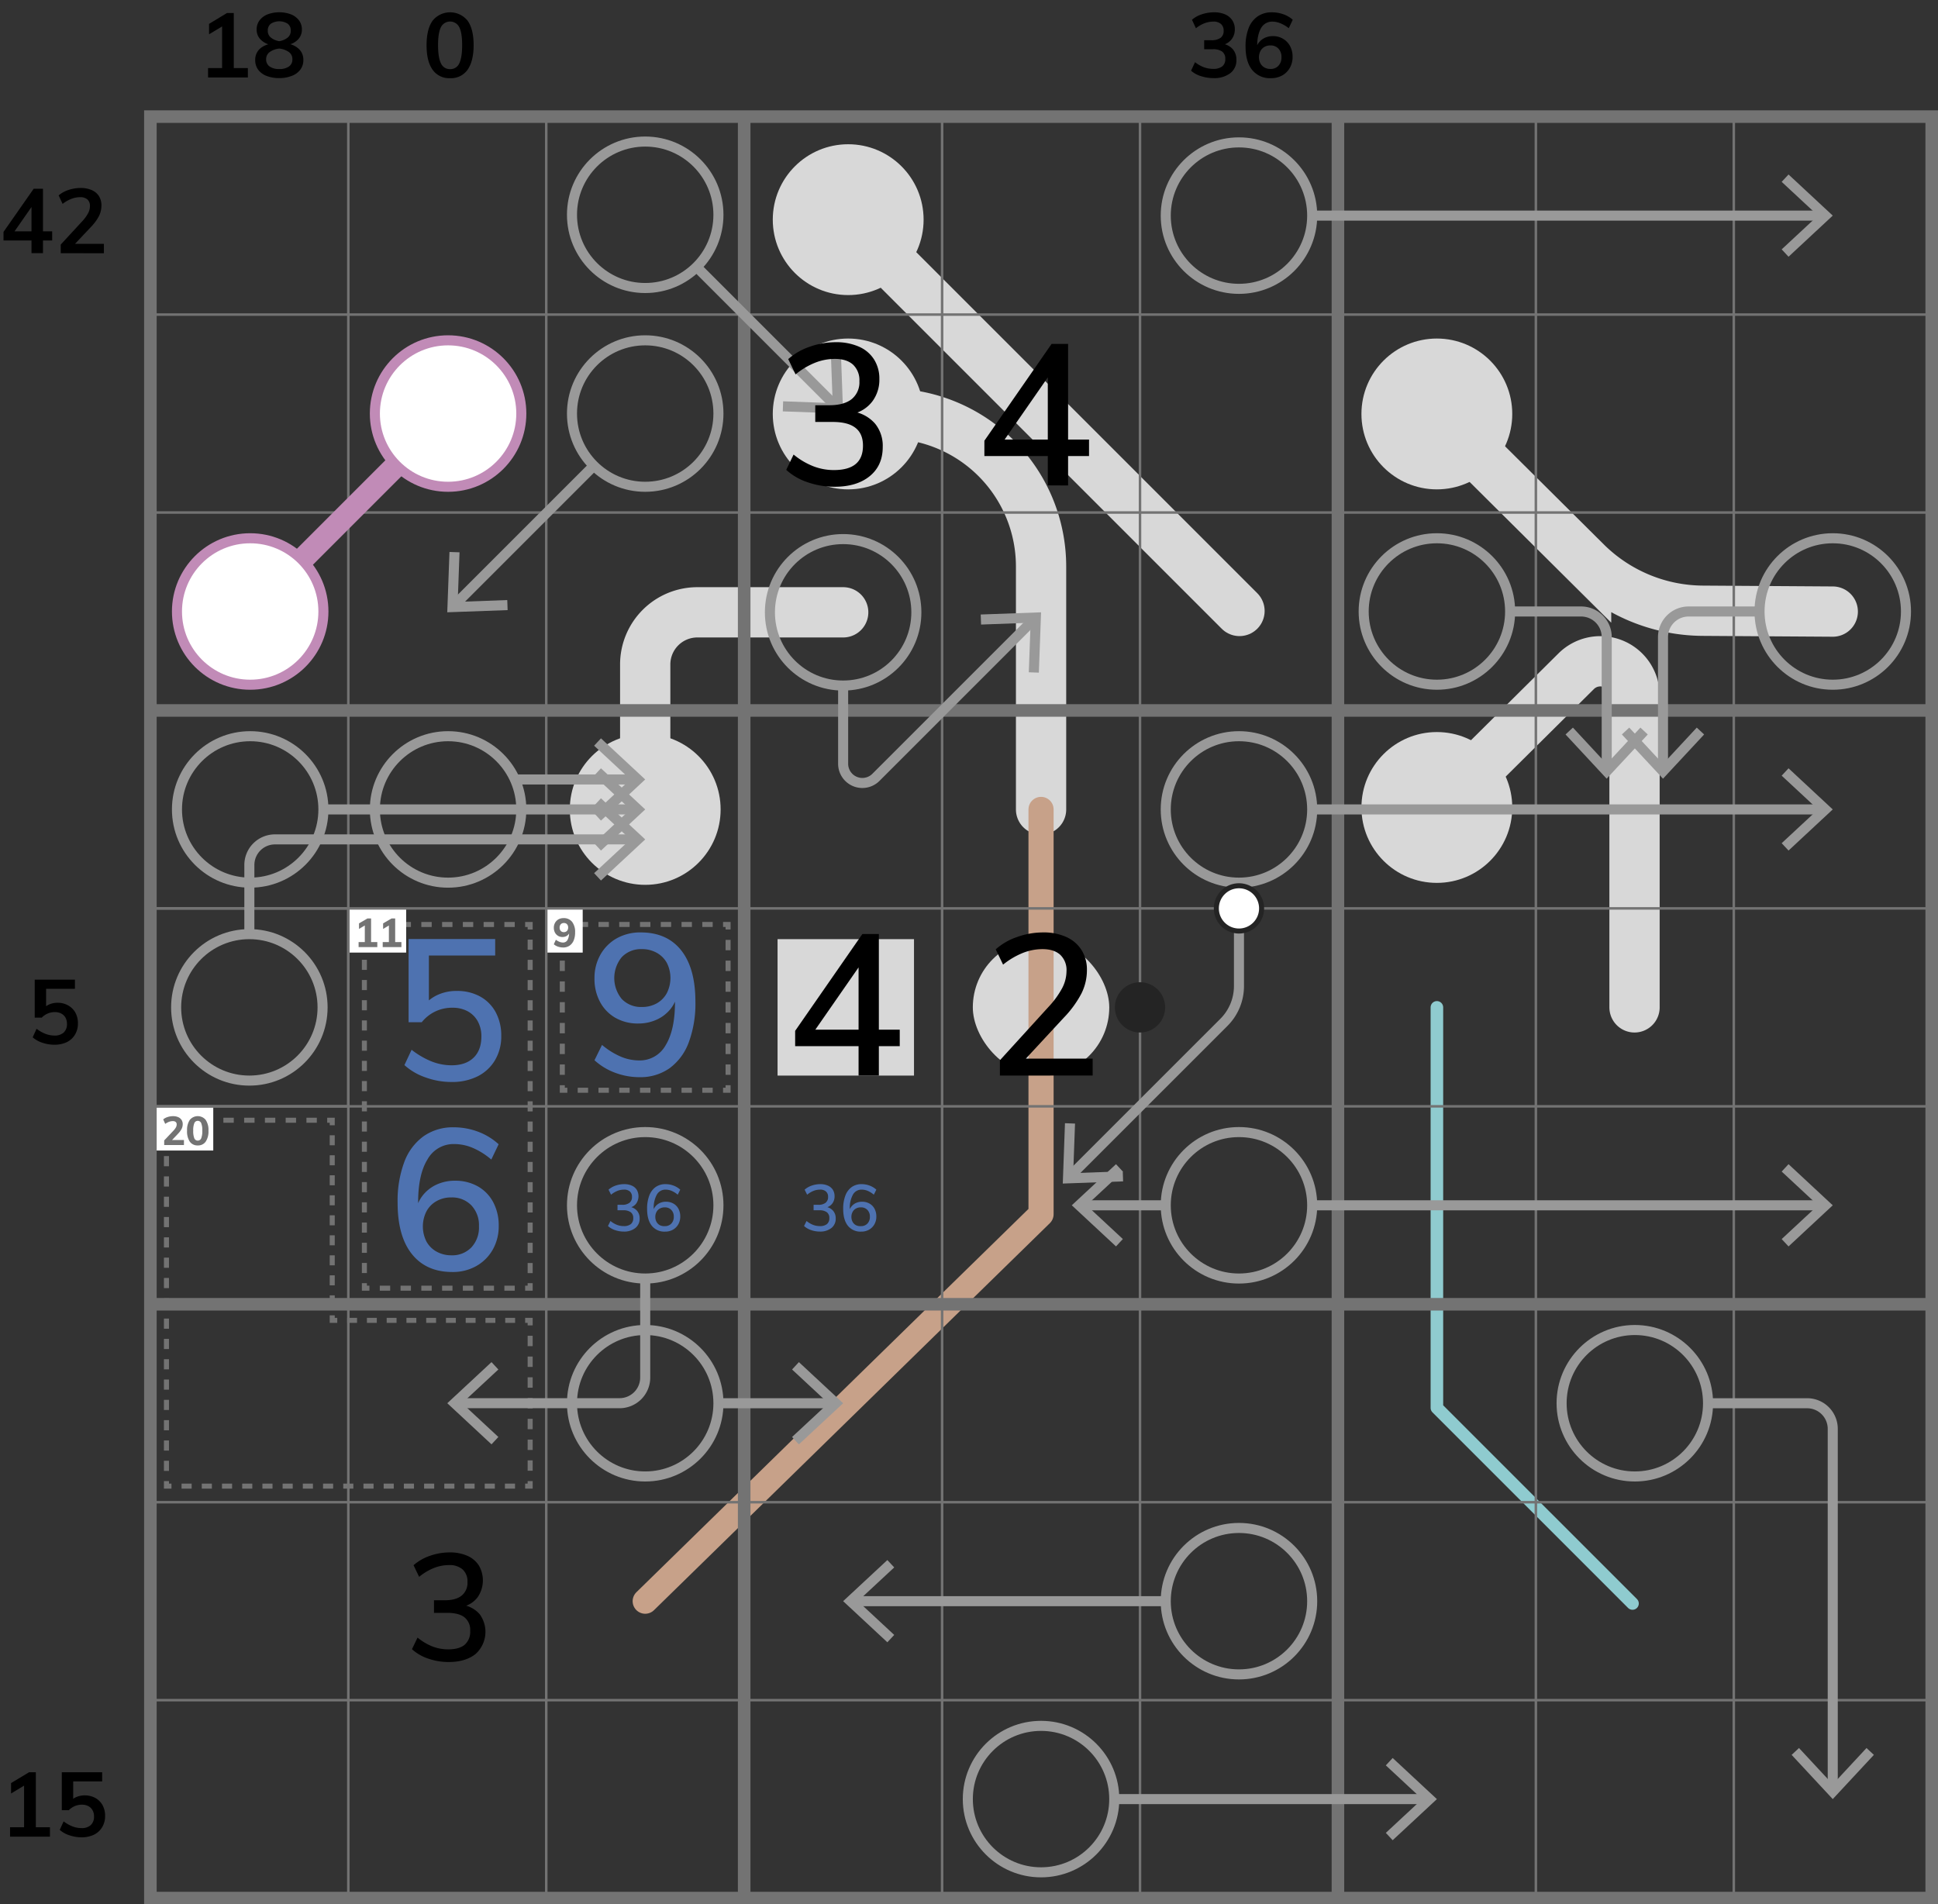 <svg xmlns="http://www.w3.org/2000/svg" viewBox="0 0 770.98 757.55"><rect x="0" y="0" width="770.98" height="757.55" fill="#333333" stroke="none"/><defs><style>.cls-1,.cls-10,.cls-11,.cls-12,.cls-13,.cls-16,.cls-17,.cls-18,.cls-2,.cls-22,.cls-4,.cls-5,.cls-6,.cls-7,.cls-8,.cls-9{fill:none;}.cls-1{stroke:#d8d8d8;stroke-width:20px;}.cls-1,.cls-13,.cls-2{stroke-linecap:round;}.cls-1,.cls-10,.cls-11,.cls-12,.cls-16,.cls-17,.cls-18,.cls-22,.cls-23,.cls-4,.cls-5,.cls-6,.cls-7,.cls-8,.cls-9{stroke-miterlimit:10;}.cls-2{stroke:#8fcbcf;}.cls-13,.cls-2{stroke-linejoin:round;}.cls-16,.cls-2{stroke-width:5px;}.cls-3{fill:#d8d8d8;}.cls-10,.cls-11,.cls-12,.cls-16,.cls-17,.cls-4,.cls-5,.cls-6,.cls-7,.cls-8,.cls-9{stroke:#737373;}.cls-10,.cls-11,.cls-12,.cls-4,.cls-5,.cls-6,.cls-7,.cls-8,.cls-9{stroke-width:2px;}.cls-5{stroke-dasharray:4.13 4.13;}.cls-6{stroke-dasharray:4.13 4.13;}.cls-7{stroke-dasharray:4.02 4.02;}.cls-8{stroke-dasharray:4.04 4.04;}.cls-9{stroke-dasharray:4.13 4.13;}.cls-10{stroke-dasharray:3.98 3.98;}.cls-11{stroke-dasharray:3.93 3.93;}.cls-12{stroke-dasharray:4.02 4.02;}.cls-13{stroke:#c7a189;stroke-width:10px;}.cls-14,.cls-23{fill:#fff;}.cls-15{fill:#737373;}.cls-18{stroke:#999;}.cls-18,.cls-23{stroke-width:4px;}.cls-19{fill:#999;}.cls-20{fill:#4e72b0;}.cls-21{fill:#242424;}.cls-22,.cls-23{stroke:#c18bb7;}.cls-22{stroke-width:9px;}</style></defs><g id="ui"><path class="cls-1" d="M414.16,322V225.34a60.84,60.84,0,0,0-60.84-60.83H337.43"/><polyline class="cls-2" points="571.63 400.73 571.63 560.06 649.45 637.87"/><circle class="cls-3" cx="337.43" cy="164.67" r="30"/><circle class="cls-3" cx="337.43" cy="87.38" r="30"/><circle class="cls-3" cx="256.68" cy="321.99" r="30"/><circle class="cls-3" cx="571.61" cy="164.67" r="30"/><circle class="cls-3" cx="571.61" cy="321.21" r="30"/><rect class="cls-3" x="309.33" y="373.59" width="54.28" height="54.28"/><polyline class="cls-4" points="289.65 431.7 289.65 433.7 287.65 433.7"/><line class="cls-5" x1="283.52" y1="433.7" x2="227.77" y2="433.7"/><polyline class="cls-4" points="225.7 433.7 223.7 433.7 223.7 431.7"/><line class="cls-5" x1="223.7" y1="427.57" x2="223.7" y2="371.82"/><polyline class="cls-4" points="223.7 369.75 223.7 367.75 225.7 367.75"/><line class="cls-5" x1="229.83" y1="367.75" x2="285.58" y2="367.75"/><polyline class="cls-4" points="287.65 367.75 289.65 367.75 289.65 369.75"/><line class="cls-5" x1="289.65" y1="373.88" x2="289.65" y2="429.64"/><rect class="cls-3" x="387.01" y="373.59" width="54.28" height="54.28" rx="27.14"/><polyline class="cls-4" points="208.91 525.24 210.91 525.24 210.91 527.24"/><line class="cls-6" x1="210.91" y1="531.37" x2="210.91" y2="587.11"/><polyline class="cls-4" points="210.91 589.18 210.91 591.18 208.91 591.18"/><line class="cls-7" x1="204.89" y1="591.18" x2="70.23" y2="591.18"/><polyline class="cls-4" points="68.22 591.18 66.22 591.18 66.22 589.18"/><line class="cls-8" x1="66.22" y1="585.13" x2="66.22" y2="449.65"/><polyline class="cls-4" points="66.22 447.63 66.22 445.63 68.22 445.63"/><line class="cls-9" x1="72.35" y1="445.63" x2="128.11" y2="445.63"/><polyline class="cls-4" points="130.17 445.63 132.17 445.63 132.17 447.63"/><line class="cls-10" x1="132.17" y1="451.61" x2="132.17" y2="521.25"/><polyline class="cls-4" points="132.17 523.24 132.17 525.24 134.17 525.24"/><line class="cls-11" x1="138.11" y1="525.24" x2="206.95" y2="525.24"/><polyline class="cls-4" points="208.91 367.76 210.91 367.76 210.91 369.76"/><line class="cls-12" x1="210.91" y1="373.78" x2="210.91" y2="508.43"/><polyline class="cls-4" points="210.91 510.44 210.91 512.44 208.91 512.44"/><line class="cls-9" x1="204.78" y1="512.44" x2="149.03" y2="512.44"/><polyline class="cls-4" points="146.96 512.44 144.96 512.44 144.96 510.44"/><line class="cls-12" x1="144.96" y1="506.42" x2="144.96" y2="371.77"/><polyline class="cls-4" points="144.96 369.76 144.96 367.76 146.96 367.76"/><line class="cls-9" x1="151.09" y1="367.76" x2="206.85" y2="367.76"/><polyline class="cls-13" points="256.68 636.95 414.15 483.01 414.15 321.99"/><path class="cls-1" d="M571.63,322l55.43-55a13.61,13.61,0,0,1,23.19,9.65V400.73"/><path class="cls-1" d="M571.61,164.67l59.38,59a66.43,66.43,0,0,0,46.34,19.28l51.78.34"/><line class="cls-1" x1="337.43" y1="87.38" x2="493.1" y2="243.04"/><path class="cls-1" d="M256.68,305.51V264.34a20.75,20.75,0,0,1,20.76-20.76h58"/><rect class="cls-14" x="138.57" y="361.36" width="23.01" height="17.58"/><path class="cls-15" d="M142.66,376.76v-2h7.44v2Zm2.47-1.15v-8.27l1.18.11-3.49,2.07v-2.2l3.35-1.95h1.45v10.24Z"/><path class="cls-15" d="M152.25,376.76v-2h7.44v2Zm2.46-1.15v-8.27l1.18.11-3.48,2.07v-2.2l3.34-1.95h1.46v10.24Z"/><rect class="cls-14" x="61.83" y="440.1" width="23.01" height="17.58"/><path class="cls-15" d="M65.32,455.5v-1.84l3.79-4a6.42,6.42,0,0,0,.89-1.22,2.53,2.53,0,0,0,.29-1.13,1.24,1.24,0,0,0-.4-1,1.77,1.77,0,0,0-1.15-.33,4.42,4.42,0,0,0-1.48.27,6.78,6.78,0,0,0-1.53.83l-.8-1.79a5,5,0,0,1,1.76-.94,7.09,7.09,0,0,1,2.18-.34,5,5,0,0,1,2,.38,3.08,3.08,0,0,1,1.35,1.1,3,3,0,0,1,.47,1.67,4.17,4.17,0,0,1-.41,1.84A8,8,0,0,1,71,450.81l-3.26,3.43-.32-.74h5.76v2Z"/><path class="cls-15" d="M78.67,455.65a3.69,3.69,0,0,1-3.16-1.5,7.33,7.33,0,0,1-1.09-4.36,7.16,7.16,0,0,1,1.09-4.3,4.1,4.1,0,0,1,6.32,0,7.09,7.09,0,0,1,1.1,4.3,7.24,7.24,0,0,1-1.1,4.35A3.65,3.65,0,0,1,78.67,455.65Zm0-1.92a1.44,1.44,0,0,0,1.38-.93,7.62,7.62,0,0,0,.43-3,7.47,7.47,0,0,0-.43-3,1.48,1.48,0,0,0-2.75,0,7.47,7.47,0,0,0-.43,3,7.62,7.62,0,0,0,.43,3A1.44,1.44,0,0,0,78.67,453.73Z"/><rect class="cls-14" x="217.31" y="361.36" width="14.5" height="17.58"/><path class="cls-15" d="M224.17,365.23a4.16,4.16,0,0,1,3.42,1.47,6.5,6.5,0,0,1,1.2,4.21,8.15,8.15,0,0,1-.57,3.21,4.65,4.65,0,0,1-1.65,2.07,4.48,4.48,0,0,1-2.56.72,6.47,6.47,0,0,1-2-.33,4.89,4.89,0,0,1-1.69-.95l.81-1.79a6.29,6.29,0,0,0,1.51.84,3.81,3.81,0,0,0,1.31.26,2,2,0,0,0,1.81-1,5.75,5.75,0,0,0,.62-3v-.58l.26.38a2.45,2.45,0,0,1-.58,1.06,2.91,2.91,0,0,1-1,.7,3.35,3.35,0,0,1-1.28.24,3.31,3.31,0,0,1-1.78-.47,3.35,3.35,0,0,1-1.23-1.3,4.08,4.08,0,0,1-.44-1.91,3.87,3.87,0,0,1,.5-2,3.7,3.7,0,0,1,1.38-1.37A4.06,4.06,0,0,1,224.17,365.23Zm.14,1.95a1.58,1.58,0,0,0-1.23.5,1.86,1.86,0,0,0-.45,1.31,1.91,1.91,0,0,0,.45,1.33,1.58,1.58,0,0,0,1.23.49,1.75,1.75,0,0,0,.89-.22,1.51,1.51,0,0,0,.61-.64,2.12,2.12,0,0,0,.22-1,2,2,0,0,0-.22-.95,1.67,1.67,0,0,0-.61-.63A1.76,1.76,0,0,0,224.31,367.18Z"/></g><g id="puzzle"><rect class="cls-16" x="59.83" y="46.4" width="708.65" height="708.65" transform="translate(814.88 -13.43) rotate(90)"/><line class="cls-16" x1="768.48" y1="282.62" x2="59.83" y2="282.62"/><line class="cls-16" x1="768.48" y1="518.84" x2="59.83" y2="518.84"/><line class="cls-16" x1="532.26" y1="755.05" x2="532.26" y2="46.4"/><line class="cls-16" x1="296.05" y1="755.05" x2="296.05" y2="46.4"/><rect class="cls-17" x="532.26" y="518.84" width="236.22" height="236.22" transform="translate(1287.32 -13.43) rotate(90)"/><line class="cls-17" x1="768.48" y1="597.58" x2="532.26" y2="597.58"/><line class="cls-17" x1="768.48" y1="676.32" x2="532.26" y2="676.32"/><line class="cls-17" x1="689.74" y1="755.05" x2="689.74" y2="518.84"/><line class="cls-17" x1="611" y1="755.05" x2="611" y2="518.84"/><rect class="cls-17" x="532.26" y="282.62" width="236.22" height="236.22" transform="translate(1051.1 -249.65) rotate(90)"/><line class="cls-17" x1="768.48" y1="361.36" x2="532.26" y2="361.36"/><line class="cls-17" x1="768.48" y1="440.1" x2="532.26" y2="440.1"/><line class="cls-17" x1="689.74" y1="518.84" x2="689.74" y2="282.62"/><line class="cls-17" x1="611" y1="518.84" x2="611" y2="282.62"/><rect class="cls-17" x="532.26" y="46.4" width="236.22" height="236.22" transform="translate(814.88 -485.86) rotate(90)"/><line class="cls-17" x1="768.48" y1="125.14" x2="532.26" y2="125.14"/><line class="cls-17" x1="768.48" y1="203.88" x2="532.26" y2="203.88"/><line class="cls-17" x1="689.74" y1="282.62" x2="689.74" y2="46.4"/><line class="cls-17" x1="611" y1="282.62" x2="611" y2="46.4"/><rect class="cls-17" x="296.05" y="518.84" width="236.22" height="236.22" transform="translate(1051.1 222.79) rotate(90)"/><line class="cls-17" x1="532.26" y1="597.58" x2="296.05" y2="597.58"/><line class="cls-17" x1="532.26" y1="676.32" x2="296.05" y2="676.32"/><line class="cls-17" x1="453.52" y1="755.05" x2="453.52" y2="518.84"/><line class="cls-17" x1="374.79" y1="755.05" x2="374.79" y2="518.84"/><rect class="cls-17" x="296.05" y="282.62" width="236.22" height="236.22" transform="translate(814.88 -13.43) rotate(90)"/><line class="cls-17" x1="532.26" y1="361.36" x2="296.05" y2="361.36"/><line class="cls-17" x1="532.26" y1="440.1" x2="296.05" y2="440.1"/><line class="cls-17" x1="453.52" y1="518.84" x2="453.52" y2="282.62"/><line class="cls-17" x1="374.79" y1="518.84" x2="374.79" y2="282.62"/><rect class="cls-17" x="296.05" y="46.4" width="236.22" height="236.22" transform="translate(578.66 -249.65) rotate(90)"/><line class="cls-17" x1="532.26" y1="125.14" x2="296.05" y2="125.14"/><line class="cls-17" x1="532.26" y1="203.88" x2="296.05" y2="203.88"/><line class="cls-17" x1="453.52" y1="282.62" x2="453.52" y2="46.4"/><line class="cls-17" x1="374.79" y1="282.62" x2="374.79" y2="46.4"/><rect class="cls-17" x="59.83" y="518.84" width="236.22" height="236.22" transform="translate(814.88 459.01) rotate(90)"/><line class="cls-17" x1="296.05" y1="597.58" x2="59.83" y2="597.58"/><line class="cls-17" x1="296.05" y1="676.32" x2="59.83" y2="676.32"/><line class="cls-17" x1="217.31" y1="755.05" x2="217.31" y2="518.84"/><line class="cls-17" x1="138.57" y1="755.05" x2="138.57" y2="518.84"/><rect class="cls-17" x="59.83" y="282.62" width="236.22" height="236.22" transform="translate(578.66 222.79) rotate(90)"/><line class="cls-17" x1="296.05" y1="361.36" x2="59.83" y2="361.36"/><line class="cls-17" x1="296.05" y1="440.1" x2="59.83" y2="440.1"/><line class="cls-17" x1="217.31" y1="518.84" x2="217.31" y2="282.62"/><line class="cls-17" x1="138.57" y1="518.84" x2="138.57" y2="282.62"/><rect class="cls-17" x="59.83" y="46.4" width="236.22" height="236.22" transform="translate(342.45 -13.43) rotate(90)"/><line class="cls-17" x1="296.05" y1="125.14" x2="59.83" y2="125.14"/><line class="cls-17" x1="296.05" y1="203.88" x2="59.83" y2="203.88"/><line class="cls-17" x1="217.31" y1="282.62" x2="217.31" y2="46.4"/><line class="cls-17" x1="138.57" y1="282.62" x2="138.57" y2="46.4"/><rect class="cls-17" x="59.83" y="361.36" width="78.74" height="78.74"/><circle class="cls-18" cx="256.68" cy="479.47" r="29.13"/><circle class="cls-18" cx="256.68" cy="558.21" r="29.13"/><circle class="cls-18" cx="414.15" cy="715.68" r="29.13"/><path class="cls-18" d="M256.68,508.6V548a10.2,10.2,0,0,1-10.19,10.19H182.27"/><polygon class="cls-19" points="195.53 541.85 198.26 544.78 183.81 558.2 198.26 571.63 195.53 574.56 177.94 558.2 195.53 541.85"/><path class="cls-18" d="M492.89,351.12v41.17a20.4,20.4,0,0,1-6,14.41l-61.06,61.05"/><polygon class="cls-19" points="423.67 446.81 427.67 446.96 426.95 466.67 446.66 465.95 446.8 469.95 422.8 470.82 423.67 446.81"/><path class="cls-18" d="M335.42,272.71v31.16a7.64,7.64,0,0,0,13,5.4l62.63-62.63"/><polygon class="cls-19" points="413.28 267.58 409.28 267.44 410 247.73 390.29 248.45 390.15 244.45 414.16 243.58 413.28 267.58"/><line class="cls-18" x1="285.81" y1="558.21" x2="331.08" y2="558.21"/><polygon class="cls-19" points="317.82 574.57 315.1 571.64 329.54 558.21 315.1 544.78 317.82 541.85 335.42 558.21 317.82 574.57"/><line class="cls-18" x1="463.76" y1="479.47" x2="430.72" y2="479.47"/><polygon class="cls-19" points="443.97 463.11 446.7 466.04 432.25 479.46 446.7 492.89 443.97 495.82 426.38 479.46 443.97 463.11"/><path class="cls-18" d="M600.77,243.25H629a10.19,10.19,0,0,1,10.19,10.19v52"/><polygon class="cls-19" points="622.81 292.17 625.74 289.44 639.16 303.89 652.59 289.44 655.52 292.17 639.16 309.76 622.81 292.17"/><path class="cls-18" d="M700,243.25H671.77a10.19,10.19,0,0,0-10.19,10.19v52"/><polygon class="cls-19" points="645.22 292.17 648.15 289.44 661.58 303.89 675.01 289.44 677.94 292.17 661.58 309.76 645.22 292.17"/><circle class="cls-18" cx="492.89" cy="479.47" r="29.13"/><line class="cls-18" x1="522.03" y1="479.47" x2="724.77" y2="479.47"/><polygon class="cls-19" points="711.52 495.83 708.79 492.9 723.24 479.47 708.79 466.04 711.52 463.11 729.11 479.47 711.52 495.83"/><circle class="cls-18" cx="492.89" cy="321.99" r="29.13"/><circle class="cls-18" cx="729.11" cy="243.25" r="29.13"/><circle class="cls-18" cx="571.63" cy="243.25" r="29.13"/><line class="cls-18" x1="522.03" y1="321.99" x2="724.77" y2="321.99"/><polygon class="cls-19" points="711.52 338.35 708.79 335.42 723.24 321.99 708.79 308.56 711.52 305.63 729.11 321.99 711.52 338.35"/><circle class="cls-18" cx="492.89" cy="85.77" r="29.13"/><line class="cls-18" x1="522.03" y1="85.77" x2="724.77" y2="85.77"/><polygon class="cls-19" points="711.52 102.13 708.79 99.2 723.24 85.77 708.79 72.34 711.52 69.41 729.11 85.77 711.52 102.13"/><line class="cls-18" x1="277.11" y1="106.2" x2="332.35" y2="161.44"/><polygon class="cls-19" points="311.41 163.64 311.55 159.64 331.26 160.36 330.54 140.65 334.54 140.5 335.41 164.51 311.41 163.64"/><circle class="cls-18" cx="256.68" cy="85.44" r="29.13"/><circle class="cls-18" cx="256.68" cy="164.51" r="29.13"/><line class="cls-18" x1="236.24" y1="185.27" x2="181" y2="240.51"/><polygon class="cls-19" points="178.81 219.57 182.81 219.71 182.09 239.42 201.8 238.7 201.94 242.7 177.93 243.57 178.81 219.57"/><circle class="cls-18" cx="335.42" cy="243.58" r="29.13"/><circle class="cls-18" cx="650.37" cy="558.21" r="29.13"/><path class="cls-18" d="M679.51,558.21h39.41a10.19,10.19,0,0,1,10.19,10.18v143"/><polygon class="cls-19" points="712.75 698.09 715.68 695.36 729.11 709.81 742.54 695.36 745.47 698.09 729.11 715.68 712.75 698.09"/><circle class="cls-18" cx="99.2" cy="400.73" r="29.13"/><circle class="cls-18" cx="99.53" cy="321.99" r="29.13"/><circle class="cls-18" cx="178.26" cy="321.99" r="29.13"/><path class="cls-18" d="M99.2,371.59V344.1a10.19,10.19,0,0,1,10.19-10.19h143"/><polygon class="cls-19" points="239.08 350.27 236.35 347.34 250.8 333.92 236.35 320.49 239.08 317.56 256.68 333.92 239.08 350.27"/><line class="cls-18" x1="443.29" y1="715.68" x2="567.3" y2="715.68"/><polygon class="cls-19" points="554.04 732.04 551.31 729.12 565.76 715.69 551.31 702.26 554.04 699.33 571.63 715.69 554.04 732.04"/><circle class="cls-18" cx="492.89" cy="636.95" r="29.13"/><line class="cls-18" x1="463.76" y1="636.95" x2="339.75" y2="636.95"/><polygon class="cls-19" points="353.01 620.59 355.74 623.52 341.29 636.94 355.74 650.37 353.01 653.3 335.42 636.94 353.01 620.59"/><line class="cls-18" x1="128.66" y1="321.99" x2="252.34" y2="321.99"/><polygon class="cls-19" points="239.08 338.35 236.35 335.42 250.8 321.99 236.35 308.56 239.08 305.63 256.68 321.99 239.08 338.35"/><line class="cls-18" x1="204.84" y1="310.07" x2="252.34" y2="310.07"/><polygon class="cls-19" points="239.08 326.43 236.35 323.5 250.8 310.07 236.35 296.64 239.08 293.71 256.68 310.07 239.08 326.43"/><path d="M21.58,415.59a14.71,14.71,0,0,1-4.73-.79A10.91,10.91,0,0,1,13,412.64l1.55-3.39a14.1,14.1,0,0,0,3.51,2,9.89,9.89,0,0,0,3.61.69,5.18,5.18,0,0,0,3.68-1.21,4.47,4.47,0,0,0,1.29-3.44,5,5,0,0,0-.59-2.48,4.1,4.1,0,0,0-1.68-1.62,5.39,5.39,0,0,0-2.55-.58,7.23,7.23,0,0,0-2.81.56,7.43,7.43,0,0,0-2.41,1.64H13.81V389.71h16v3.63H18.34v8.46l-1.4-.21a7,7,0,0,1,2.59-2,8.16,8.16,0,0,1,3.42-.69A8.3,8.3,0,0,1,27.18,400,7.35,7.35,0,0,1,30,402.85a8.56,8.56,0,0,1,1,4.28,8.42,8.42,0,0,1-1.17,4.45,7.81,7.81,0,0,1-3.28,3A11.24,11.24,0,0,1,21.58,415.59Z"/><path d="M82.77,30.82V27.07H98.61v3.75Zm5.58-2.13V8.6l2.34.51-7.52,4.53V9.5l7.12-4.32H93V28.69Z"/><path d="M111.1,31.07a13.54,13.54,0,0,1-5-.85,7.47,7.47,0,0,1-3.37-2.46,6.31,6.31,0,0,1-1.2-3.86,5.89,5.89,0,0,1,1.76-4.41,8.23,8.23,0,0,1,4.83-2.1l-.15.54a7.93,7.93,0,0,1-4.28-2.18,5.5,5.5,0,0,1-1.59-4,5.92,5.92,0,0,1,1.17-3.67,7.49,7.49,0,0,1,3.21-2.38,13.45,13.45,0,0,1,9.25,0,7.52,7.52,0,0,1,3.2,2.38,5.92,5.92,0,0,1,1.17,3.67,5.58,5.58,0,0,1-1.58,4,7.44,7.44,0,0,1-4.25,2.13l-.14-.54a8.25,8.25,0,0,1,4.8,2.16,5.84,5.84,0,0,1,1.75,4.35,6.25,6.25,0,0,1-1.21,3.86,7.39,7.39,0,0,1-3.36,2.46A13.55,13.55,0,0,1,111.1,31.07Zm0-3.6a6.53,6.53,0,0,0,3.82-1,3.34,3.34,0,0,0,1.4-2.9,3.4,3.4,0,0,0-1.45-2.9,8,8,0,0,0-3.77-1.35,7.93,7.93,0,0,0-3.76,1.35,3.41,3.41,0,0,0-1.46,2.9,3.32,3.32,0,0,0,1.41,2.9A6.5,6.5,0,0,0,111.1,27.47Zm0-11.09A7.12,7.12,0,0,0,114.38,15a3.36,3.36,0,0,0,1.29-2.79,3.31,3.31,0,0,0-1.24-2.79,6.31,6.31,0,0,0-6.66,0,3.33,3.33,0,0,0-1.24,2.79,3.34,3.34,0,0,0,1.3,2.79A7,7,0,0,0,111.1,16.38Z"/><path d="M179.06,31.1a8,8,0,0,1-6.95-3.34Q169.7,24.4,169.7,18t2.39-9.76a8.94,8.94,0,0,1,13.94,0q2.39,3.36,2.39,9.72T186,27.76A8,8,0,0,1,179.06,31.1Zm0-3.6a3.82,3.82,0,0,0,3.64-2.28c.76-1.53,1.15-3.94,1.15-7.26s-.39-5.67-1.15-7.16a4.08,4.08,0,0,0-7.28,0c-.76,1.5-1.15,3.88-1.15,7.14s.39,5.73,1.15,7.26A3.83,3.83,0,0,0,179.06,27.5Z"/><path d="M12.53,100.71V80.8h1.08L4.75,93.51l0-1.48h16v3.64H1.4V92.25l12-17.17H17.1v25.63Z"/><path d="M24.16,100.71V97.29l8.67-9.4a15.13,15.13,0,0,0,2.23-3.09A6.06,6.06,0,0,0,35.78,82a3.39,3.39,0,0,0-1-2.66,4.27,4.27,0,0,0-2.92-.9,9.54,9.54,0,0,0-3.47.67,13.72,13.72,0,0,0-3.48,2l-1.58-3.38a11.25,11.25,0,0,1,3.92-2.16,15.13,15.13,0,0,1,4.83-.79,10.68,10.68,0,0,1,4.39.83A6.38,6.38,0,0,1,39.35,78a6.78,6.78,0,0,1,1,3.73,9.47,9.47,0,0,1-.94,4.16,18.89,18.89,0,0,1-3.17,4.33l-7.81,8.28L27.9,97H41.33v3.75Z"/><path d="M178.47,661.15a24.59,24.59,0,0,1-8.1-1.35,18,18,0,0,1-6.48-3.75l2.22-4.62a22.1,22.1,0,0,0,5.88,3.51,17.19,17.19,0,0,0,6.3,1.17q4.38,0,6.57-1.83a6.82,6.82,0,0,0,2.19-5.55,6.37,6.37,0,0,0-2.28-5.37q-2.28-1.77-6.9-1.77h-5.22v-5h4.26q4.44,0,6.75-1.86a6.53,6.53,0,0,0,2.31-5.4,6.38,6.38,0,0,0-1.92-5,7.85,7.85,0,0,0-5.46-1.74,16.33,16.33,0,0,0-6,1.17,22.27,22.27,0,0,0-5.85,3.51l-2.22-4.62a18.93,18.93,0,0,1,6.45-3.72,23.5,23.5,0,0,1,7.95-1.38,16.82,16.82,0,0,1,7,1.35,10.21,10.21,0,0,1,4.59,3.87,11.79,11.79,0,0,1-.45,12.54,10.24,10.24,0,0,1-5.64,3.78l-.12-.6a11.14,11.14,0,0,1,6.54,3.66,11.86,11.86,0,0,1-1.65,15.81Q185.19,661.15,178.47,661.15Z"/><path d="M482.77,31.07a16,16,0,0,1-5-.78,10.67,10.67,0,0,1-3.94-2.17l1.58-3.39a12.85,12.85,0,0,0,3.48,2,10.57,10.57,0,0,0,3.69.67,5.79,5.79,0,0,0,3.67-1,3.57,3.57,0,0,0,1.19-3,3.4,3.4,0,0,0-1.23-2.88,6.22,6.22,0,0,0-3.78-.93h-3.38V16h2.77a6.19,6.19,0,0,0,3.73-.93,3.29,3.29,0,0,0,1.24-2.81,3.44,3.44,0,0,0-1.08-2.74,4.44,4.44,0,0,0-3-.93,10.06,10.06,0,0,0-3.53.66,12.82,12.82,0,0,0-3.42,2L474.2,7.85a11.25,11.25,0,0,1,3.92-2.16A15.27,15.27,0,0,1,483,4.9a10.73,10.73,0,0,1,4.38.82,6.57,6.57,0,0,1,2.86,2.36,6.39,6.39,0,0,1,1,3.58A6.4,6.4,0,0,1,490,15.57a6.23,6.23,0,0,1-3.35,2.25l0-.36a6.77,6.77,0,0,1,3.87,2.21,6.4,6.4,0,0,1,1.35,4.2,6.33,6.33,0,0,1-2.47,5.27A10.47,10.47,0,0,1,482.77,31.07Z"/><path d="M505.63,31.1a9.07,9.07,0,0,1-7.47-3.25q-2.66-3.27-2.65-9.38a19.54,19.54,0,0,1,1.24-7.33,10,10,0,0,1,3.6-4.64A9.73,9.73,0,0,1,506,4.9a13.63,13.63,0,0,1,4.48.75,11.19,11.19,0,0,1,3.8,2.2l-1.58,3.38a13.36,13.36,0,0,0-3.4-2,8.72,8.72,0,0,0-3.12-.63,5,5,0,0,0-4.48,2.54c-1,1.69-1.57,4.12-1.57,7.29v1.94l-.5-.9a5.9,5.9,0,0,1,1.3-2.68A6.61,6.61,0,0,1,503.27,15a7.62,7.62,0,0,1,3.11-.63,7.7,7.7,0,0,1,4.07,1.07,7.46,7.46,0,0,1,2.77,2.91,8.72,8.72,0,0,1,1,4.27A8.7,8.7,0,0,1,513.12,27a8,8,0,0,1-3,3A9,9,0,0,1,505.63,31.1Zm-.22-3.67a4.17,4.17,0,0,0,3.19-1.28,4.75,4.75,0,0,0,1.2-3.4,4.77,4.77,0,0,0-1.2-3.4,4.24,4.24,0,0,0-3.22-1.28,4.58,4.58,0,0,0-2.36.6,4,4,0,0,0-1.6,1.65,5.42,5.42,0,0,0,0,4.88,4.14,4.14,0,0,0,1.6,1.64A4.73,4.73,0,0,0,505.41,27.43Z"/><path d="M4,730.62v-3.74H19.87v3.74Zm5.58-2.12V708.41l2.34.51-7.52,4.53v-4.14L11.56,705h2.7V728.5Z"/><path d="M32.36,730.88a14.73,14.73,0,0,1-4.73-.8,10.61,10.61,0,0,1-3.87-2.16l1.55-3.38a14.76,14.76,0,0,0,3.51,2,9.93,9.93,0,0,0,3.62.68,5.22,5.22,0,0,0,3.67-1.2,4.49,4.49,0,0,0,1.29-3.44,4.87,4.87,0,0,0-.59-2.48,4.07,4.07,0,0,0-1.67-1.62,5.32,5.32,0,0,0-2.56-.58,7.26,7.26,0,0,0-2.81.56,7.43,7.43,0,0,0-2.41,1.64H24.59V705H40.64v3.64H29.12v8.46l-1.4-.22a7.27,7.27,0,0,1,2.59-2,9,9,0,0,1,7.65.36,7.58,7.58,0,0,1,2.85,2.88,8.7,8.7,0,0,1,1,4.29,8.36,8.36,0,0,1-1.17,4.44,7.72,7.72,0,0,1-3.27,3A11.18,11.18,0,0,1,32.36,730.88Z"/><path d="M416.84,193.08V147H419l-21.59,31.09.08-3.24h35.75v6.56H391.61v-6.09l26.74-38.52h6.56v56.32Z"/><path d="M341.56,427.87V381.75h2.14l-21.6,31.09.08-3.24h35.76v6.56H316.33v-6.09l26.74-38.52h6.56v56.32Z"/><path class="cls-20" d="M254.9,370.92q10.44,0,16.09,7.12t5.66,20.4A44.4,44.4,0,0,1,274,414.66a22.26,22.26,0,0,1-7.63,10.28,20.12,20.12,0,0,1-12,3.56,27.52,27.52,0,0,1-9.61-1.74,25,25,0,0,1-8.26-5l3-6.09a29.73,29.73,0,0,0,7.56,4.7,18.75,18.75,0,0,0,7.15,1.47,11.77,11.77,0,0,0,10.6-6.05q3.72-6.06,3.72-17.21v-5.69l1.11,2a14.36,14.36,0,0,1-2.93,6.53,14.92,14.92,0,0,1-5.54,4.23,17.45,17.45,0,0,1-7.27,1.5,17.86,17.86,0,0,1-9.06-2.25,15.9,15.9,0,0,1-6.13-6.33,19.25,19.25,0,0,1-2.21-9.37,18.71,18.71,0,0,1,2.37-9.45,17.15,17.15,0,0,1,6.56-6.53A19,19,0,0,1,254.9,370.92Zm.47,6.64a10.51,10.51,0,0,0-8,3.17,13.11,13.11,0,0,0,0,16.69,10.59,10.59,0,0,0,8.07,3.16,11.81,11.81,0,0,0,5.85-1.46,10.23,10.23,0,0,0,4-4.08,13.34,13.34,0,0,0,0-12,10.24,10.24,0,0,0-4-4A11.88,11.88,0,0,0,255.37,377.56Z"/><path class="cls-20" d="M248.17,489.92a10.69,10.69,0,0,1-3.51-.59,7.82,7.82,0,0,1-2.8-1.62l1-2a9.55,9.55,0,0,0,2.54,1.52,7.43,7.43,0,0,0,2.73.51,4.33,4.33,0,0,0,2.84-.8,2.94,2.94,0,0,0,.95-2.4,2.74,2.74,0,0,0-1-2.32,4.83,4.83,0,0,0-3-.77h-2.26v-2.18h1.84a4.54,4.54,0,0,0,2.92-.8,2.83,2.83,0,0,0,1-2.34,2.77,2.77,0,0,0-.83-2.15,3.39,3.39,0,0,0-2.36-.75,7.24,7.24,0,0,0-2.61.5,9.78,9.78,0,0,0-2.53,1.52l-1-2a8.22,8.22,0,0,1,2.79-1.61,10.37,10.37,0,0,1,3.44-.59,7.28,7.28,0,0,1,3,.58,4.42,4.42,0,0,1,2,1.67,5.11,5.11,0,0,1-.19,5.43,4.38,4.38,0,0,1-2.44,1.63l-.05-.26a4.81,4.81,0,0,1,2.83,1.59,4.59,4.59,0,0,1,1,3,4.64,4.64,0,0,1-1.7,3.8A7.09,7.09,0,0,1,248.17,489.92Z"/><path class="cls-20" d="M264.57,489.94a6.38,6.38,0,0,1-5.27-2.33c-1.24-1.56-1.87-3.79-1.87-6.7a14.49,14.49,0,0,1,.87-5.32,7.29,7.29,0,0,1,2.52-3.38,6.68,6.68,0,0,1,3.93-1.16,9,9,0,0,1,3.17.57,8.23,8.23,0,0,1,2.7,1.63l-1,2a9.29,9.29,0,0,0-2.47-1.54,6.26,6.26,0,0,0-2.36-.48,3.9,3.9,0,0,0-3.49,2,10.79,10.79,0,0,0-1.23,5.65v1.87l-.34-.68a4.71,4.71,0,0,1,1-2.14,4.93,4.93,0,0,1,1.8-1.39,5.63,5.63,0,0,1,2.38-.49,5.83,5.83,0,0,1,3,.74,5.1,5.1,0,0,1,2,2.07,6.54,6.54,0,0,1,.71,3.08,6.13,6.13,0,0,1-.78,3.1,5.64,5.64,0,0,1-2.14,2.14A6.19,6.19,0,0,1,264.57,489.94Zm-.13-2.18a3.44,3.44,0,0,0,2.61-1,3.78,3.78,0,0,0,1-2.75,3.74,3.74,0,0,0-1-2.72,3.46,3.46,0,0,0-2.63-1,3.85,3.85,0,0,0-1.94.48,3.31,3.31,0,0,0-1.31,1.34,4,4,0,0,0-.47,1.94,4.07,4.07,0,0,0,.47,2,3.39,3.39,0,0,0,1.31,1.32A3.9,3.9,0,0,0,264.44,487.76Z"/><path class="cls-20" d="M326.18,489.92a10.69,10.69,0,0,1-3.51-.59,7.82,7.82,0,0,1-2.8-1.62l1-2a9.55,9.55,0,0,0,2.54,1.52,7.43,7.43,0,0,0,2.73.51,4.33,4.33,0,0,0,2.84-.8,2.94,2.94,0,0,0,.95-2.4,2.74,2.74,0,0,0-1-2.32,4.81,4.81,0,0,0-3-.77h-2.26v-2.18h1.84a4.54,4.54,0,0,0,2.92-.8,2.83,2.83,0,0,0,1-2.34,2.73,2.73,0,0,0-.83-2.15,3.39,3.39,0,0,0-2.36-.75,7.24,7.24,0,0,0-2.61.5,9.78,9.78,0,0,0-2.53,1.52l-1-2a8.22,8.22,0,0,1,2.79-1.61,10.37,10.37,0,0,1,3.44-.59,7.28,7.28,0,0,1,3,.58,4.45,4.45,0,0,1,2,1.67,4.76,4.76,0,0,1,.68,2.55,4.71,4.71,0,0,1-.88,2.88,4.38,4.38,0,0,1-2.44,1.63l-.05-.26a4.81,4.81,0,0,1,2.83,1.59,4.59,4.59,0,0,1,1,3,4.67,4.67,0,0,1-1.7,3.8A7.12,7.12,0,0,1,326.18,489.92Z"/><path class="cls-20" d="M342.58,489.94a6.38,6.38,0,0,1-5.27-2.33c-1.24-1.56-1.87-3.79-1.87-6.7a14.49,14.49,0,0,1,.87-5.32,7.29,7.29,0,0,1,2.52-3.38,6.68,6.68,0,0,1,3.93-1.16,9,9,0,0,1,3.17.57,8.23,8.23,0,0,1,2.7,1.63l-1,2a9.29,9.29,0,0,0-2.47-1.54,6.26,6.26,0,0,0-2.36-.48,3.9,3.9,0,0,0-3.49,2,10.79,10.79,0,0,0-1.23,5.65v1.87l-.34-.68a4.82,4.82,0,0,1,1-2.14,4.93,4.93,0,0,1,1.8-1.39,5.63,5.63,0,0,1,2.38-.49,5.83,5.83,0,0,1,3,.74,5.1,5.1,0,0,1,2,2.07,6.54,6.54,0,0,1,.71,3.08,6.13,6.13,0,0,1-.78,3.1,5.64,5.64,0,0,1-2.14,2.14A6.19,6.19,0,0,1,342.58,489.94Zm-.13-2.18a3.43,3.43,0,0,0,2.61-1,3.78,3.78,0,0,0,1-2.75,3.74,3.74,0,0,0-1-2.72,3.46,3.46,0,0,0-2.63-1,3.85,3.85,0,0,0-1.94.48,3.31,3.31,0,0,0-1.31,1.34,4,4,0,0,0-.47,1.94,4.07,4.07,0,0,0,.47,2,3.39,3.39,0,0,0,1.31,1.32A3.9,3.9,0,0,0,342.45,487.76Z"/><path class="cls-20" d="M179.56,430.41a30,30,0,0,1-10.28-1.82,24.06,24.06,0,0,1-8.39-4.9l2.85-6.09a32.76,32.76,0,0,0,7.83,4.59,21.63,21.63,0,0,0,8.07,1.58q5.61,0,8.74-3c2.08-2,3.12-4.83,3.12-8.42a12.27,12.27,0,0,0-1.42-6.05,10.06,10.06,0,0,0-4-4,12.38,12.38,0,0,0-6.05-1.42,15.34,15.34,0,0,0-12.26,5.77h-5.22V373.54H197v6.57H170.62V401l-2.53-.4a16,16,0,0,1,5.81-4.74,17.88,17.88,0,0,1,7.87-1.66,18.67,18.67,0,0,1,9.3,2.25,15.57,15.57,0,0,1,6.17,6.29,19.54,19.54,0,0,1,2.17,9.41,18.42,18.42,0,0,1-2.45,9.53,16.8,16.8,0,0,1-6.88,6.45A22.61,22.61,0,0,1,179.56,430.41Z"/><path class="cls-20" d="M179.93,506q-10.35,0-16.05-7.11t-5.7-20.41a44.23,44.23,0,0,1,2.65-16.22A22.12,22.12,0,0,1,168.5,452a20.23,20.23,0,0,1,12-3.56,27.41,27.41,0,0,1,9.65,1.74,25.09,25.09,0,0,1,8.22,5l-2.92,6.09a28.42,28.42,0,0,0-7.52-4.7,19.07,19.07,0,0,0-7.2-1.47,11.84,11.84,0,0,0-10.63,6.06q-3.76,6-3.76,17.2V484l-1-2.05a14.41,14.41,0,0,1,2.93-6.53,15,15,0,0,1,5.49-4.23,17.21,17.21,0,0,1,7.24-1.5,18.09,18.09,0,0,1,9.1,2.25,15.64,15.64,0,0,1,6.13,6.33,19.6,19.6,0,0,1,2.17,9.37,18.74,18.74,0,0,1-2.37,9.46,17.25,17.25,0,0,1-6.53,6.52A18.85,18.85,0,0,1,179.93,506Zm-.39-6.64a10.53,10.53,0,0,0,8-3.16,11.59,11.59,0,0,0,3-8.39,11.46,11.46,0,0,0-3-8.3,10.64,10.64,0,0,0-8-3.17,11.62,11.62,0,0,0-5.89,1.47,10.17,10.17,0,0,0-4,4.07,13.34,13.34,0,0,0,0,12,10.29,10.29,0,0,0,4,4A11.89,11.89,0,0,0,179.54,499.36Z"/><path d="M397.78,427.87v-6.09l19.38-21.28a35.35,35.35,0,0,0,5.42-7.47,14.76,14.76,0,0,0,1.7-6.69,8.33,8.33,0,0,0-2.49-6.52q-2.49-2.26-7.08-2.26a21.48,21.48,0,0,0-7.87,1.54,30.8,30.8,0,0,0-7.79,4.63l-2.93-6.09a24.87,24.87,0,0,1,8.5-4.9A30.64,30.64,0,0,1,415,370.92a21.56,21.56,0,0,1,9.21,1.82,13.87,13.87,0,0,1,6.05,5.18,14.61,14.61,0,0,1,2.14,8,20.74,20.74,0,0,1-2.14,9.21,41.75,41.75,0,0,1-7.12,9.77l-18.11,19.54-.79-3.32h30.45v6.72Z"/><path d="M332,193.63a32.35,32.35,0,0,1-10.68-1.78,23.63,23.63,0,0,1-8.54-4.94l2.93-6.09a29,29,0,0,0,7.75,4.62,22.57,22.57,0,0,0,8.3,1.55q5.78,0,8.67-2.42t2.88-7.31q0-4.75-3-7.08c-2-1.56-5-2.33-9.1-2.33h-6.88V161.2h5.61c3.91,0,6.87-.82,8.9-2.45a8.62,8.62,0,0,0,3.05-7.12,8.44,8.44,0,0,0-2.53-6.57c-1.69-1.52-4.09-2.29-7.2-2.29a21.49,21.49,0,0,0-7.95,1.54,29.3,29.3,0,0,0-7.71,4.63l-2.93-6.09a24.87,24.87,0,0,1,8.5-4.9,30.87,30.87,0,0,1,10.48-1.82,22.11,22.11,0,0,1,9.18,1.78,13.38,13.38,0,0,1,6,5.1,14.19,14.19,0,0,1,2.1,7.75,14.38,14.38,0,0,1-2.69,8.78,13.46,13.46,0,0,1-7.44,5l-.16-.79a14.68,14.68,0,0,1,8.63,4.83,14,14,0,0,1,3,9.25q0,7.37-5.18,11.59T332,193.63Z"/><circle class="cls-21" cx="453.52" cy="400.73" r="10"/><circle class="cls-14" cx="492.89" cy="361.36" r="9"/><path class="cls-21" d="M492.89,353.36a8,8,0,1,1-8,8,8,8,0,0,1,8-8m0-2a10,10,0,1,0,10,10,10,10,0,0,0-10-10Z"/><line class="cls-22" x1="178.26" y1="164.51" x2="99.53" y2="243.25"/><circle class="cls-23" cx="178.26" cy="164.51" r="29.13"/><circle class="cls-23" cx="99.53" cy="243.25" r="29.13"/></g></svg>
